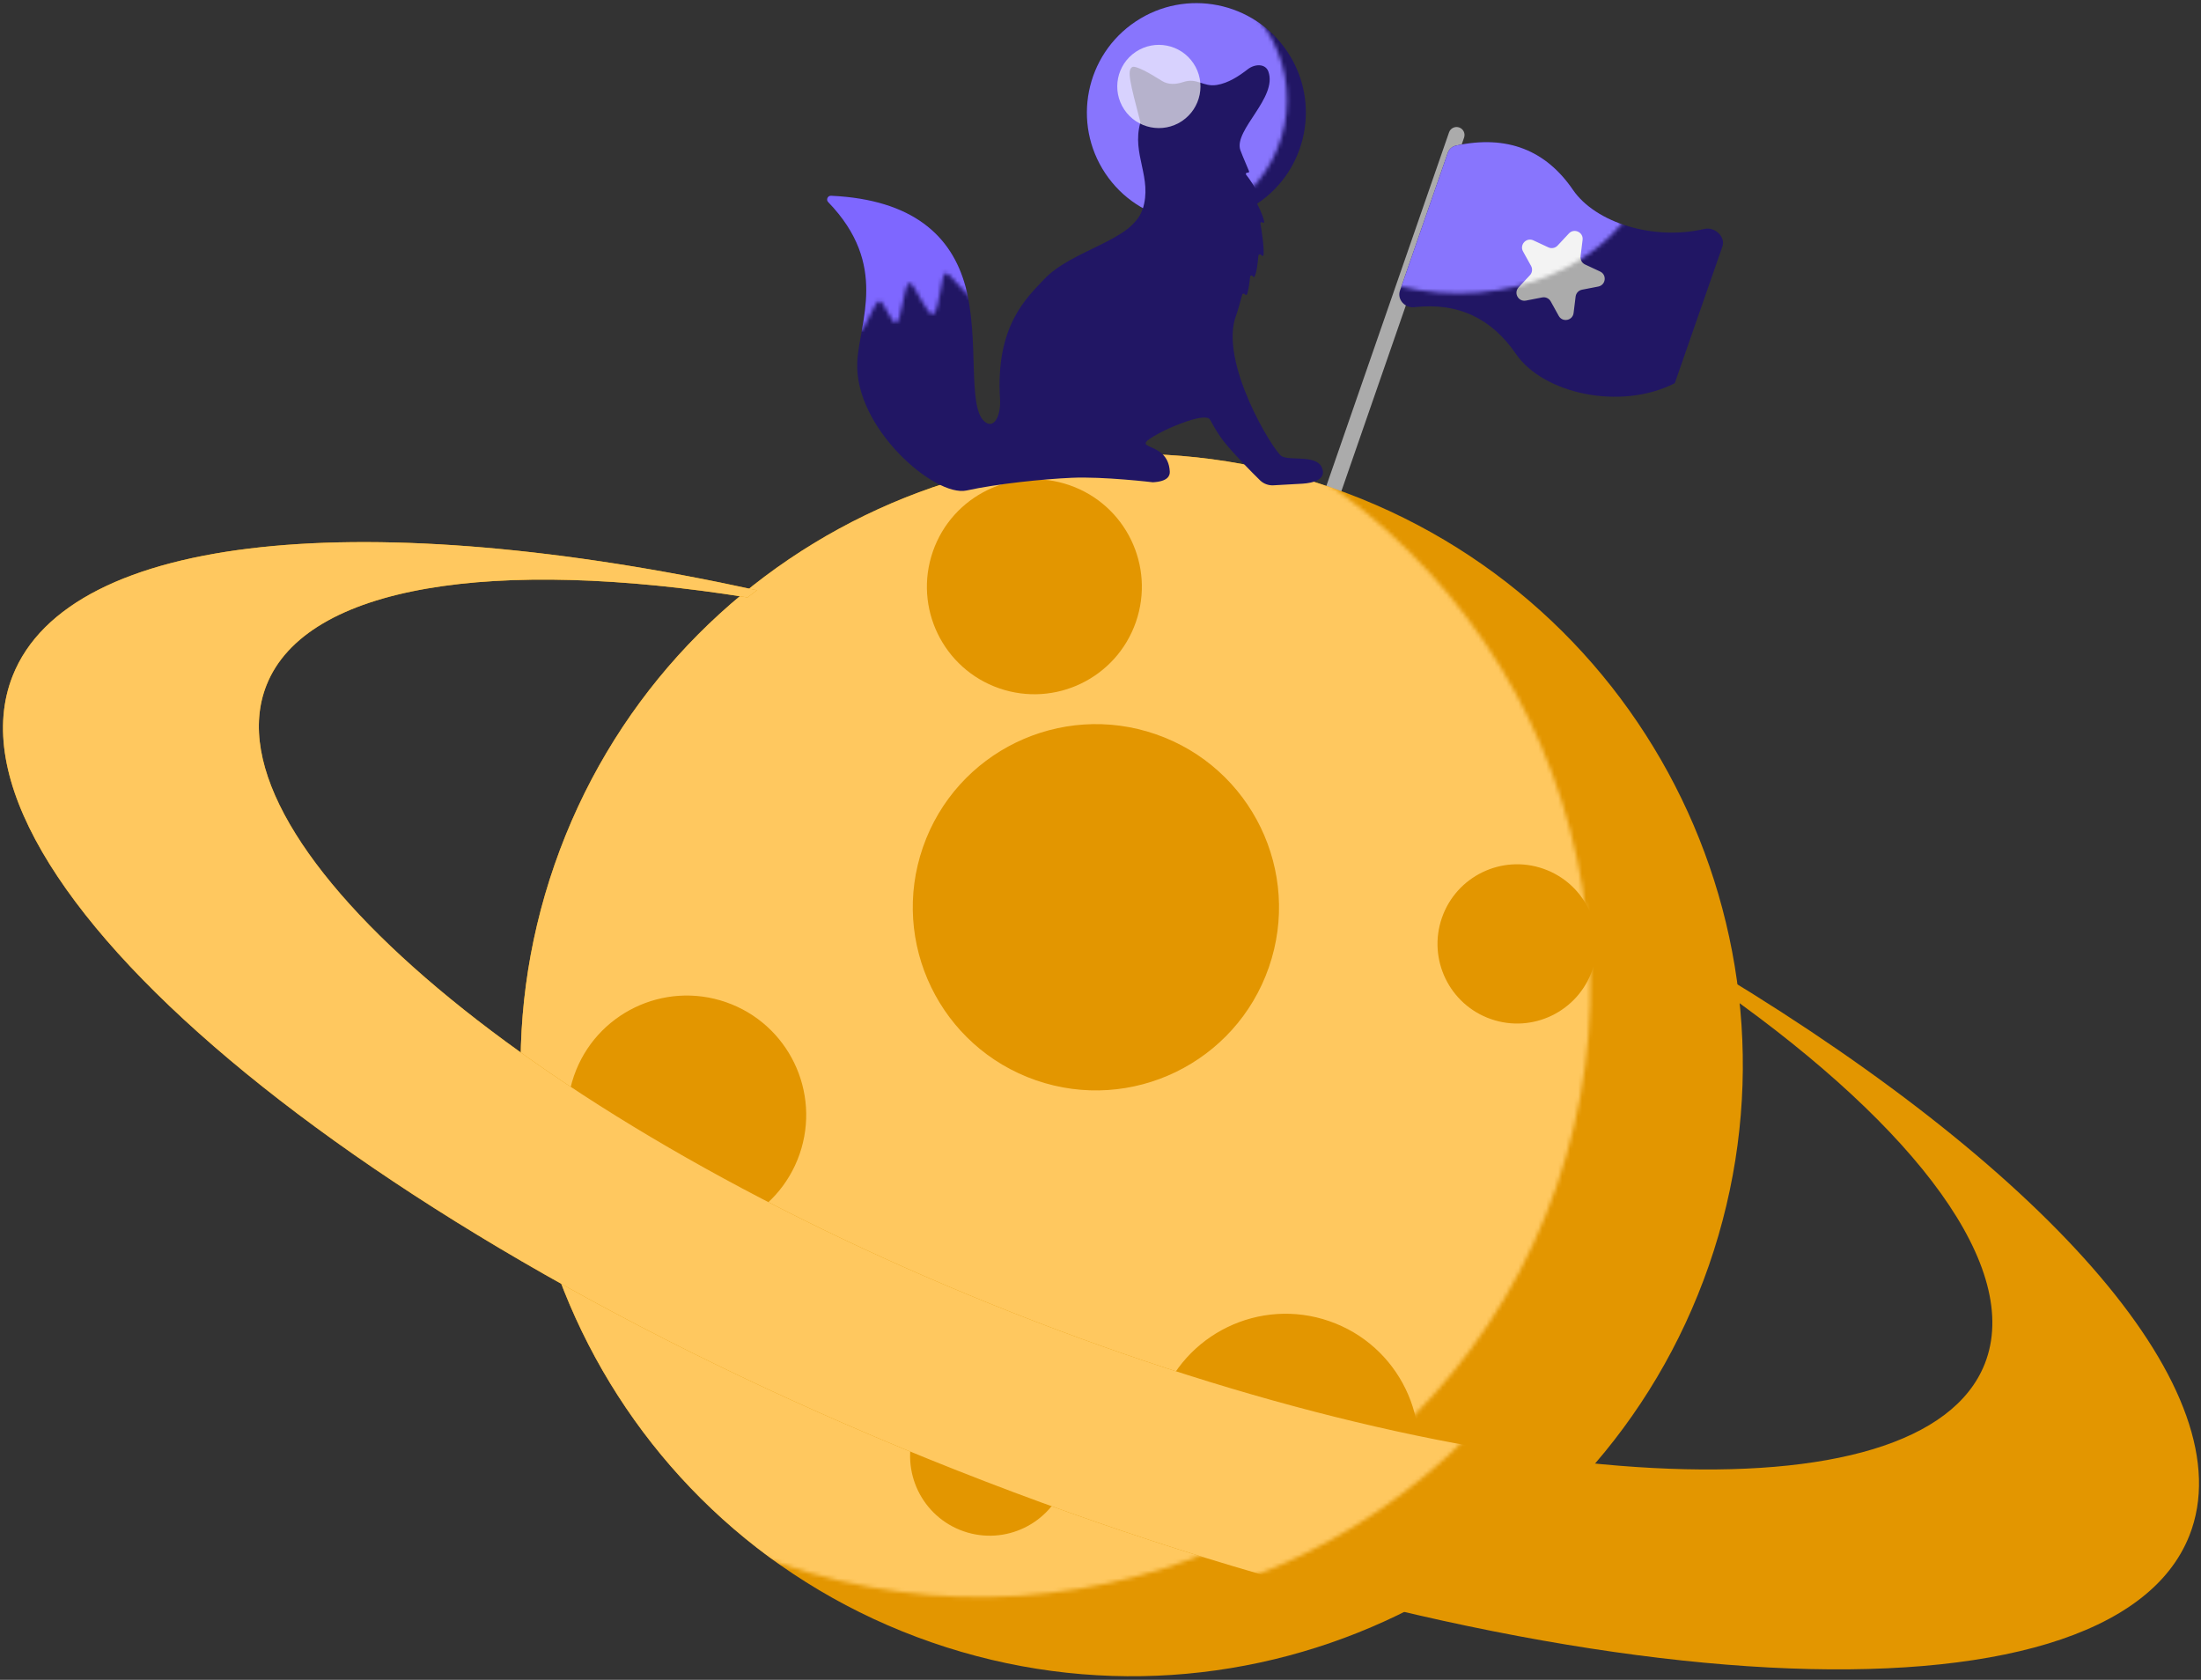 <svg width="553" height="422" viewBox="0 0 553 422" fill="none" xmlns="http://www.w3.org/2000/svg">
<rect x="0" y="0" width="553" height="422" fill="#333333" stroke="none"/>
<path fill-rule="evenodd" clip-rule="evenodd" d="M333.87 126.382C332.826 126.02 332.274 124.881 332.636 123.837L364.072 33.252C364.434 32.209 365.573 31.656 366.617 32.019C367.66 32.381 368.213 33.52 367.851 34.564L336.415 125.149C336.053 126.192 334.913 126.745 333.87 126.382Z" fill="#ABABAB"/>
<path d="M429.361 317.89C401.567 397.98 314.11 440.375 234.02 412.581C153.93 384.787 111.535 297.33 139.329 217.24C167.123 137.15 254.58 94.755 334.67 122.549C414.76 150.343 457.155 237.8 429.361 317.89Z" fill="#E39600"/>
<mask id="mask0" mask-type="alpha" maskUnits="userSpaceOnUse" x="50" y="52" width="392" height="392">
<path d="M391.097 298.018C363.303 378.108 275.846 420.503 195.756 392.709C115.666 364.915 73.271 277.458 101.065 197.368C128.859 117.278 216.316 74.883 296.406 102.677C376.496 130.471 418.891 217.928 391.097 298.018Z" fill="#1B4AA5"/>
</mask>
<g mask="url(#mask0)">
<path d="M429.361 317.89C401.567 397.98 314.11 440.375 234.02 412.581C153.93 384.787 111.535 297.33 139.329 217.24C167.123 137.15 254.58 94.755 334.67 122.549C414.76 150.343 457.155 237.8 429.361 317.89Z" fill="#FFC85F"/>
<path d="M400.07 243.686C396.449 254.121 385.054 259.645 374.619 256.023C364.184 252.402 358.66 241.007 362.281 230.572C365.903 220.137 377.298 214.613 387.733 218.234C398.168 221.856 403.692 233.251 400.07 243.686Z" fill="#E39600"/>
<path d="M267.562 372.355C263.941 382.79 252.546 388.314 242.111 384.692C231.676 381.071 226.152 369.676 229.773 359.241C233.395 348.805 244.79 343.282 255.225 346.903C265.66 350.524 271.184 361.92 267.562 372.355Z" fill="#E39600"/>
<path d="M200.896 289.943C195.464 305.596 178.371 313.881 162.719 308.449C147.066 303.017 138.78 285.925 144.212 270.272C149.644 254.619 166.737 246.333 182.39 251.765C198.042 257.197 206.328 274.29 200.896 289.943Z" fill="#E39600"/>
<path d="M354.663 374.531C348.597 392.01 329.511 401.262 312.032 395.197C294.553 389.131 285.301 370.044 291.366 352.565C297.432 335.086 316.519 325.834 333.998 331.9C351.477 337.965 360.729 357.052 354.663 374.531Z" fill="#E39600"/>
<path d="M318.802 243.005C310.473 267.005 284.264 279.71 260.263 271.381C236.262 263.052 223.558 236.843 231.887 212.842C240.216 188.841 266.425 176.137 290.426 184.466C314.427 192.795 327.131 219.004 318.802 243.005Z" fill="#E39600"/>
<path d="M285.395 156.257C280.506 170.345 265.123 177.802 251.036 172.913C236.948 168.024 229.491 152.641 234.38 138.553C239.269 124.466 254.652 117.009 268.74 121.898C282.827 126.786 290.284 142.17 285.395 156.257Z" fill="#E39600"/>
</g>
<path d="M395.194 47.678C388.466 37.844 378.784 33.777 365.805 36.579C364.836 36.788 364.063 37.502 363.74 38.434L351.738 73.018C350.97 75.23 353.004 77.446 355.342 77.176C366.407 75.9 374.837 80.081 380.883 88.917C387.682 98.854 407.093 103.245 420.789 96.264L432.739 61.961C433.613 59.452 430.821 56.909 428.223 57.517C415.563 60.484 400.914 56.038 395.194 47.678Z" fill="#211664"/>
<path d="M394.179 58.653C395.501 57.236 397.863 58.339 397.626 60.262L397.117 64.394C397.012 65.253 397.471 66.084 398.257 66.45L402.029 68.211C403.784 69.03 403.466 71.617 401.564 71.986L397.477 72.779C396.627 72.944 395.979 73.638 395.873 74.498L395.365 78.63C395.128 80.553 392.569 81.049 391.63 79.355L389.613 75.713C389.193 74.955 388.333 74.554 387.483 74.719L383.396 75.512C381.494 75.881 380.231 73.601 381.553 72.184L384.393 69.141C384.984 68.507 385.1 67.565 384.68 66.807L382.663 63.166C381.724 61.471 383.503 59.565 385.259 60.384L389.031 62.145C389.816 62.511 390.748 62.33 391.339 61.697L394.179 58.653Z" fill="#ABABAB"/>
<mask id="mask1" mask-type="alpha" maskUnits="userSpaceOnUse" x="316" y="-5" width="100" height="79">
<ellipse cx="366.415" cy="34.406" rx="49.415" ry="39.289" fill="#C4C4C4"/>
</mask>
<g mask="url(#mask1)">
<path d="M395.194 47.678C388.466 37.844 378.784 33.777 365.805 36.579C364.836 36.788 364.063 37.502 363.74 38.434L351.738 73.018C350.97 75.23 353.004 77.446 355.342 77.176C366.407 75.9 374.837 80.081 380.883 88.917C387.682 98.854 407.093 103.245 420.789 96.264L432.739 61.961C433.613 59.452 430.821 56.909 428.223 57.517C415.563 60.484 400.914 56.038 395.194 47.678Z" fill="#8875FD"/>
<path d="M394.179 58.653C395.501 57.236 397.863 58.339 397.626 60.262L397.117 64.394C397.012 65.253 397.471 66.084 398.257 66.45L402.029 68.211C403.784 69.03 403.466 71.617 401.564 71.986L397.477 72.779C396.627 72.944 395.979 73.638 395.873 74.498L395.365 78.63C395.128 80.553 392.569 81.049 391.63 79.355L389.613 75.713C389.193 74.955 388.333 74.554 387.483 74.719L383.396 75.512C381.494 75.881 380.231 73.601 381.553 72.184L384.393 69.141C384.984 68.507 385.1 67.565 384.68 66.807L382.663 63.166C381.724 61.471 383.503 59.565 385.259 60.384L389.031 62.145C389.816 62.511 390.748 62.33 391.339 61.697L394.179 58.653Z" fill="#F3F3F3"/>
</g>
<path d="M247.243 105.789C243.018 101.85 246.134 85.12 242.559 71.939C239.132 59.302 229.385 50.134 208.815 49.178C207.948 49.118 207.456 50.205 208.096 50.794C223.361 66.597 215.854 80.868 215.387 90.974C214.623 107.497 234.9 124.954 242.846 123.221C250.792 121.489 262.082 120.357 269.253 120.031C277.227 119.669 289.661 121.159 289.661 121.159C293.375 120.951 293.965 119.559 293.908 118.458C293.471 110.035 282.32 113.682 291.373 108.754C294.319 107.15 302.983 103.508 304.038 105.453C305.171 107.541 306.365 109.509 307.477 110.899C310.155 114.245 314.38 118.5 316.568 120.651C317.469 121.537 318.702 121.99 319.964 121.919L327.231 121.51C329.789 121.367 333.551 120.476 332.063 117.332C330.576 114.188 324.039 115.829 321.988 114.585C319.937 113.341 306.04 90.721 310.624 79.082C310.983 78.169 311.726 75.416 312.092 74.029C312.173 73.721 312.584 73.661 312.752 73.931C312.906 74.181 313.268 74.148 313.354 73.868C313.753 72.563 313.97 70.788 314.082 69.534C314.115 69.174 314.636 69.088 314.774 69.422C314.86 69.629 315.109 69.679 315.214 69.481C315.76 68.446 316.038 65.856 316.162 64.271C316.191 63.891 316.708 63.771 316.899 64.101C317.065 64.39 317.451 64.332 317.474 63.999C317.619 61.91 316.997 57.983 316.674 56.141C316.624 55.856 316.984 55.679 317.179 55.893C317.37 56.102 317.7 55.939 317.634 55.663C317.142 53.623 316.135 51.672 315.453 50.504C315.272 50.194 315.62 49.8 315.945 49.953C316.216 50.081 316.506 49.834 316.406 49.551C315.597 47.269 314.007 45.06 313.091 43.901C312.901 43.661 313.145 43.296 313.437 43.388C313.684 43.465 313.907 43.215 313.804 42.978C312.503 39.991 311.759 38.044 311.651 37.759C311.642 37.734 311.633 37.71 311.624 37.684C309.961 32.633 321.027 24.562 318.676 17.984C317.935 15.912 315.238 16.04 313.503 17.394C311.255 19.15 308.568 20.889 305.734 21.343C302.199 21.91 300.835 19.422 297.225 20.631C295.466 21.22 293.503 21.325 291.936 20.33C288.937 18.425 285.259 16.351 284.452 16.856C283.124 17.687 283.922 20.744 286.507 30.648C286.523 30.709 286.521 30.773 286.505 30.833C284.254 38.815 289.662 44.638 287.07 52.631C284.503 60.543 269.297 62.679 262.24 70.249C257.979 74.82 250.087 81.85 251.255 100.249C251.524 104.483 249.696 108.076 247.243 105.789Z" fill="#211664"/>
<mask id="mask2" mask-type="alpha" maskUnits="userSpaceOnUse" x="193" y="29" width="54" height="55">
<path d="M237.499 68.618C236.499 69.118 235.999 77.997 234.499 78.896C232.999 79.796 229.702 70.897 228.499 71.114C227.04 71.377 226.533 81.138 224.999 81.118C224.008 81.105 222.007 75.748 220.999 75.618C219.725 75.453 217.28 83.468 215.999 83.118C211.2 81.805 207.595 74.975 203.462 71.114C192.162 60.557 189.878 44.638 198.362 35.558C206.845 26.478 222.882 27.675 234.182 38.231C244.081 47.479 250.115 65.842 244.999 75.118C244.275 76.43 238.499 68.118 237.499 68.618Z" fill="#C4C4C4"/>
</mask>
<g mask="url(#mask2)">
<path d="M247.248 105.787C243.023 101.847 246.139 85.118 242.564 71.937C239.137 59.299 229.39 50.131 208.82 49.175C207.952 49.116 207.461 50.203 208.101 50.791C223.366 66.595 215.859 80.865 215.392 90.972C214.628 107.494 234.904 124.951 242.851 123.219C250.797 121.486 262.087 120.354 269.258 120.029C277.231 119.666 289.666 121.157 289.666 121.157C293.38 120.948 293.97 119.556 293.913 118.455C293.476 110.032 282.325 113.679 291.378 108.751C294.324 107.147 302.988 103.506 304.043 105.451C305.175 107.538 306.37 109.506 307.482 110.896C310.16 114.243 314.385 118.498 316.573 120.649C317.474 121.534 318.707 121.987 319.968 121.916L327.236 121.508C329.794 121.364 333.556 120.473 332.068 117.329C330.581 114.185 324.044 115.827 321.993 114.583C319.942 113.339 306.045 90.719 310.628 79.079C310.988 78.166 311.731 75.413 312.097 74.026C312.178 73.719 312.589 73.658 312.757 73.929C312.911 74.178 313.273 74.146 313.359 73.866C313.758 72.561 313.975 70.785 314.087 69.532C314.119 69.172 314.64 69.085 314.779 69.419C314.865 69.627 315.114 69.677 315.219 69.478C315.765 68.444 316.043 65.854 316.166 64.269C316.196 63.889 316.713 63.768 316.904 64.099C317.07 64.387 317.456 64.329 317.479 63.997C317.624 61.907 317.001 57.98 316.679 56.138C316.629 55.853 316.989 55.676 317.184 55.89C317.375 56.1 317.705 55.937 317.639 55.661C317.147 53.62 316.14 51.67 315.458 50.502C315.277 50.191 315.625 49.797 315.949 49.951C316.221 50.079 316.511 49.831 316.411 49.549C315.602 47.266 314.012 45.058 313.095 43.899C312.906 43.659 313.15 43.294 313.442 43.385C313.689 43.462 313.912 43.212 313.809 42.975C312.508 39.988 311.764 38.041 311.656 37.756C311.646 37.731 311.638 37.707 311.629 37.682C309.966 32.631 321.032 24.559 318.681 17.982C317.94 15.91 315.243 16.038 313.508 17.392C311.26 19.147 308.573 20.886 305.738 21.34C302.204 21.907 300.84 19.42 297.23 20.629C295.471 21.218 293.507 21.322 291.941 20.328C288.942 18.423 285.264 16.349 284.457 16.854C283.129 17.685 283.927 20.741 286.512 30.646C286.528 30.706 286.526 30.771 286.509 30.831C284.259 38.812 289.667 44.636 287.074 52.629C284.508 60.541 269.302 62.676 262.244 70.247C257.984 74.817 250.091 81.847 251.26 100.247C251.529 104.481 249.701 108.073 247.248 105.787Z" fill="#7E67FF"/>
</g>
<path d="M315.855 51.169C303.217 59.599 286.138 56.19 277.708 43.552C269.277 30.915 272.687 13.836 285.324 5.405C297.962 -3.025 315.04 0.385 323.471 13.022C331.902 25.659 328.492 42.738 315.855 51.169Z" fill="#211664"/>
<mask id="mask3" mask-type="alpha" maskUnits="userSpaceOnUse" x="258" y="-8" width="66" height="66">
<path d="M308.938 52.032C294.046 61.966 273.921 57.948 263.987 43.057C254.052 28.165 258.071 8.04 272.962 -1.894C287.853 -11.829 307.978 -7.81 317.913 7.081C327.847 21.972 323.829 42.097 308.938 52.032Z" fill="#8CE3FF"/>
</mask>
<g mask="url(#mask3)">
<path d="M315.853 51.173C303.215 59.603 286.137 56.193 277.706 43.556C269.275 30.919 272.685 13.84 285.322 5.409C297.96 -3.021 315.038 0.389 323.469 13.026C331.9 25.663 328.49 42.742 315.853 51.173Z" fill="#8875FD"/>
<path d="M247.247 105.787C243.022 101.847 246.137 85.118 242.563 71.937C239.135 59.299 229.389 50.131 208.819 49.175C207.951 49.116 207.459 50.203 208.1 50.791C223.365 66.595 215.858 80.865 215.39 90.971C214.627 107.494 234.903 124.951 242.849 123.219C250.796 121.486 262.086 120.354 269.256 120.028C277.23 119.666 289.664 121.157 289.664 121.157C293.378 120.948 293.968 119.556 293.911 118.455C293.475 110.032 282.323 113.679 291.377 108.751C294.323 107.147 302.986 103.506 304.041 105.45C305.174 107.538 306.368 109.506 307.481 110.896C310.158 114.243 314.383 118.498 316.572 120.649C317.472 121.534 318.706 121.987 319.967 121.916L327.234 121.508C329.793 121.364 333.554 120.473 332.067 117.329C330.58 114.185 324.043 115.826 321.992 114.583C319.941 113.339 306.043 90.719 310.627 79.079C310.987 78.166 311.729 75.413 312.096 74.026C312.177 73.719 312.588 73.658 312.755 73.929C312.909 74.178 313.272 74.146 313.358 73.866C313.756 72.561 313.974 70.785 314.086 69.532C314.118 69.172 314.639 69.085 314.777 69.419C314.863 69.627 315.112 69.677 315.217 69.478C315.764 68.444 316.042 65.853 316.165 64.269C316.195 63.889 316.712 63.768 316.902 64.099C317.069 64.387 317.454 64.329 317.478 63.997C317.623 61.907 317 57.98 316.678 56.138C316.628 55.853 316.987 55.676 317.183 55.89C317.374 56.1 317.704 55.937 317.637 55.661C317.146 53.62 316.138 51.67 315.457 50.502C315.276 50.191 315.623 49.797 315.948 49.951C316.219 50.079 316.509 49.831 316.409 49.549C315.601 47.266 314.011 45.058 313.094 43.898C312.904 43.659 313.149 43.294 313.441 43.385C313.688 43.462 313.91 43.212 313.807 42.975C312.506 39.988 311.762 38.041 311.654 37.756C311.645 37.731 311.636 37.707 311.628 37.682C309.965 32.631 321.031 24.559 318.679 17.982C317.938 15.909 315.241 16.038 313.507 17.392C311.258 19.147 308.572 20.886 305.737 21.34C302.202 21.907 300.839 19.42 297.229 20.628C295.469 21.218 293.506 21.322 291.94 20.327C288.941 18.422 285.263 16.349 284.456 16.854C283.128 17.685 283.925 20.741 286.51 30.646C286.526 30.706 286.525 30.77 286.508 30.83C284.257 38.812 289.666 44.636 287.073 52.629C284.506 60.541 269.3 62.676 262.243 70.247C257.982 74.817 250.09 81.847 251.258 100.246C251.527 104.481 249.699 108.073 247.247 105.787Z" fill="#211664"/>
<path d="M296.965 30.418C292.162 33.622 285.672 32.326 282.467 27.523C279.263 22.721 280.559 16.23 285.362 13.026C290.165 9.822 296.656 11.118 299.86 15.921C303.064 20.723 301.768 27.214 296.965 30.418Z" fill="white" fill-opacity="0.67"/>
</g>
<path fill-rule="evenodd" clip-rule="evenodd" d="M433.093 249.176C432.87 247.694 432.626 246.217 432.36 244.745C515.401 294.996 564.19 350.025 550.089 385.742C530.113 436.342 391.487 429.026 240.458 369.402C89.43 309.777 -16.808 220.423 3.168 169.824C17.502 133.515 92.93 127.027 190.194 148.289C189.391 148.879 188.594 149.478 187.802 150.084C124.236 139.946 76.902 146.935 66.942 172.166C51.172 212.108 135.036 282.643 254.256 329.71C373.475 376.777 482.905 382.552 498.674 342.609C508.151 318.603 481.64 283.547 433.093 249.176Z" fill="#E39600"/>
<mask id="mask4" mask-type="alpha" maskUnits="userSpaceOnUse" x="-8" y="62" width="422" height="345">
<path d="M404.918 303.007C377.124 383.097 289.667 425.492 209.577 397.698C129.487 369.904 87.092 282.447 114.886 202.357C142.68 122.267 230.137 79.872 310.227 107.666C390.317 135.46 432.712 222.917 404.918 303.007Z" fill="#1B4AA5"/>
<path d="M404.918 294.007C377.124 374.097 263.542 407.425 151.226 368.448C38.909 329.47 -29.61 232.947 -1.816 152.857C25.978 72.767 139.56 39.438 251.876 78.416C364.193 117.393 432.712 213.917 404.918 294.007Z" fill="#1B4AA5"/>
</mask>
<g mask="url(#mask4)">
<path fill-rule="evenodd" clip-rule="evenodd" d="M433.093 249.176C432.87 247.694 432.626 246.217 432.36 244.745C515.401 294.996 564.19 350.025 550.089 385.742C530.113 436.342 391.487 429.026 240.458 369.402C89.43 309.777 -16.808 220.423 3.168 169.824C17.502 133.515 92.93 127.027 190.194 148.289C189.391 148.879 188.594 149.478 187.802 150.084C124.236 139.946 76.902 146.935 66.942 172.166C51.172 212.108 135.036 282.643 254.256 329.71C373.475 376.777 482.905 382.552 498.674 342.609C508.151 318.603 481.64 283.547 433.093 249.176Z" fill="#FFC85F"/>
</g>
</svg>
